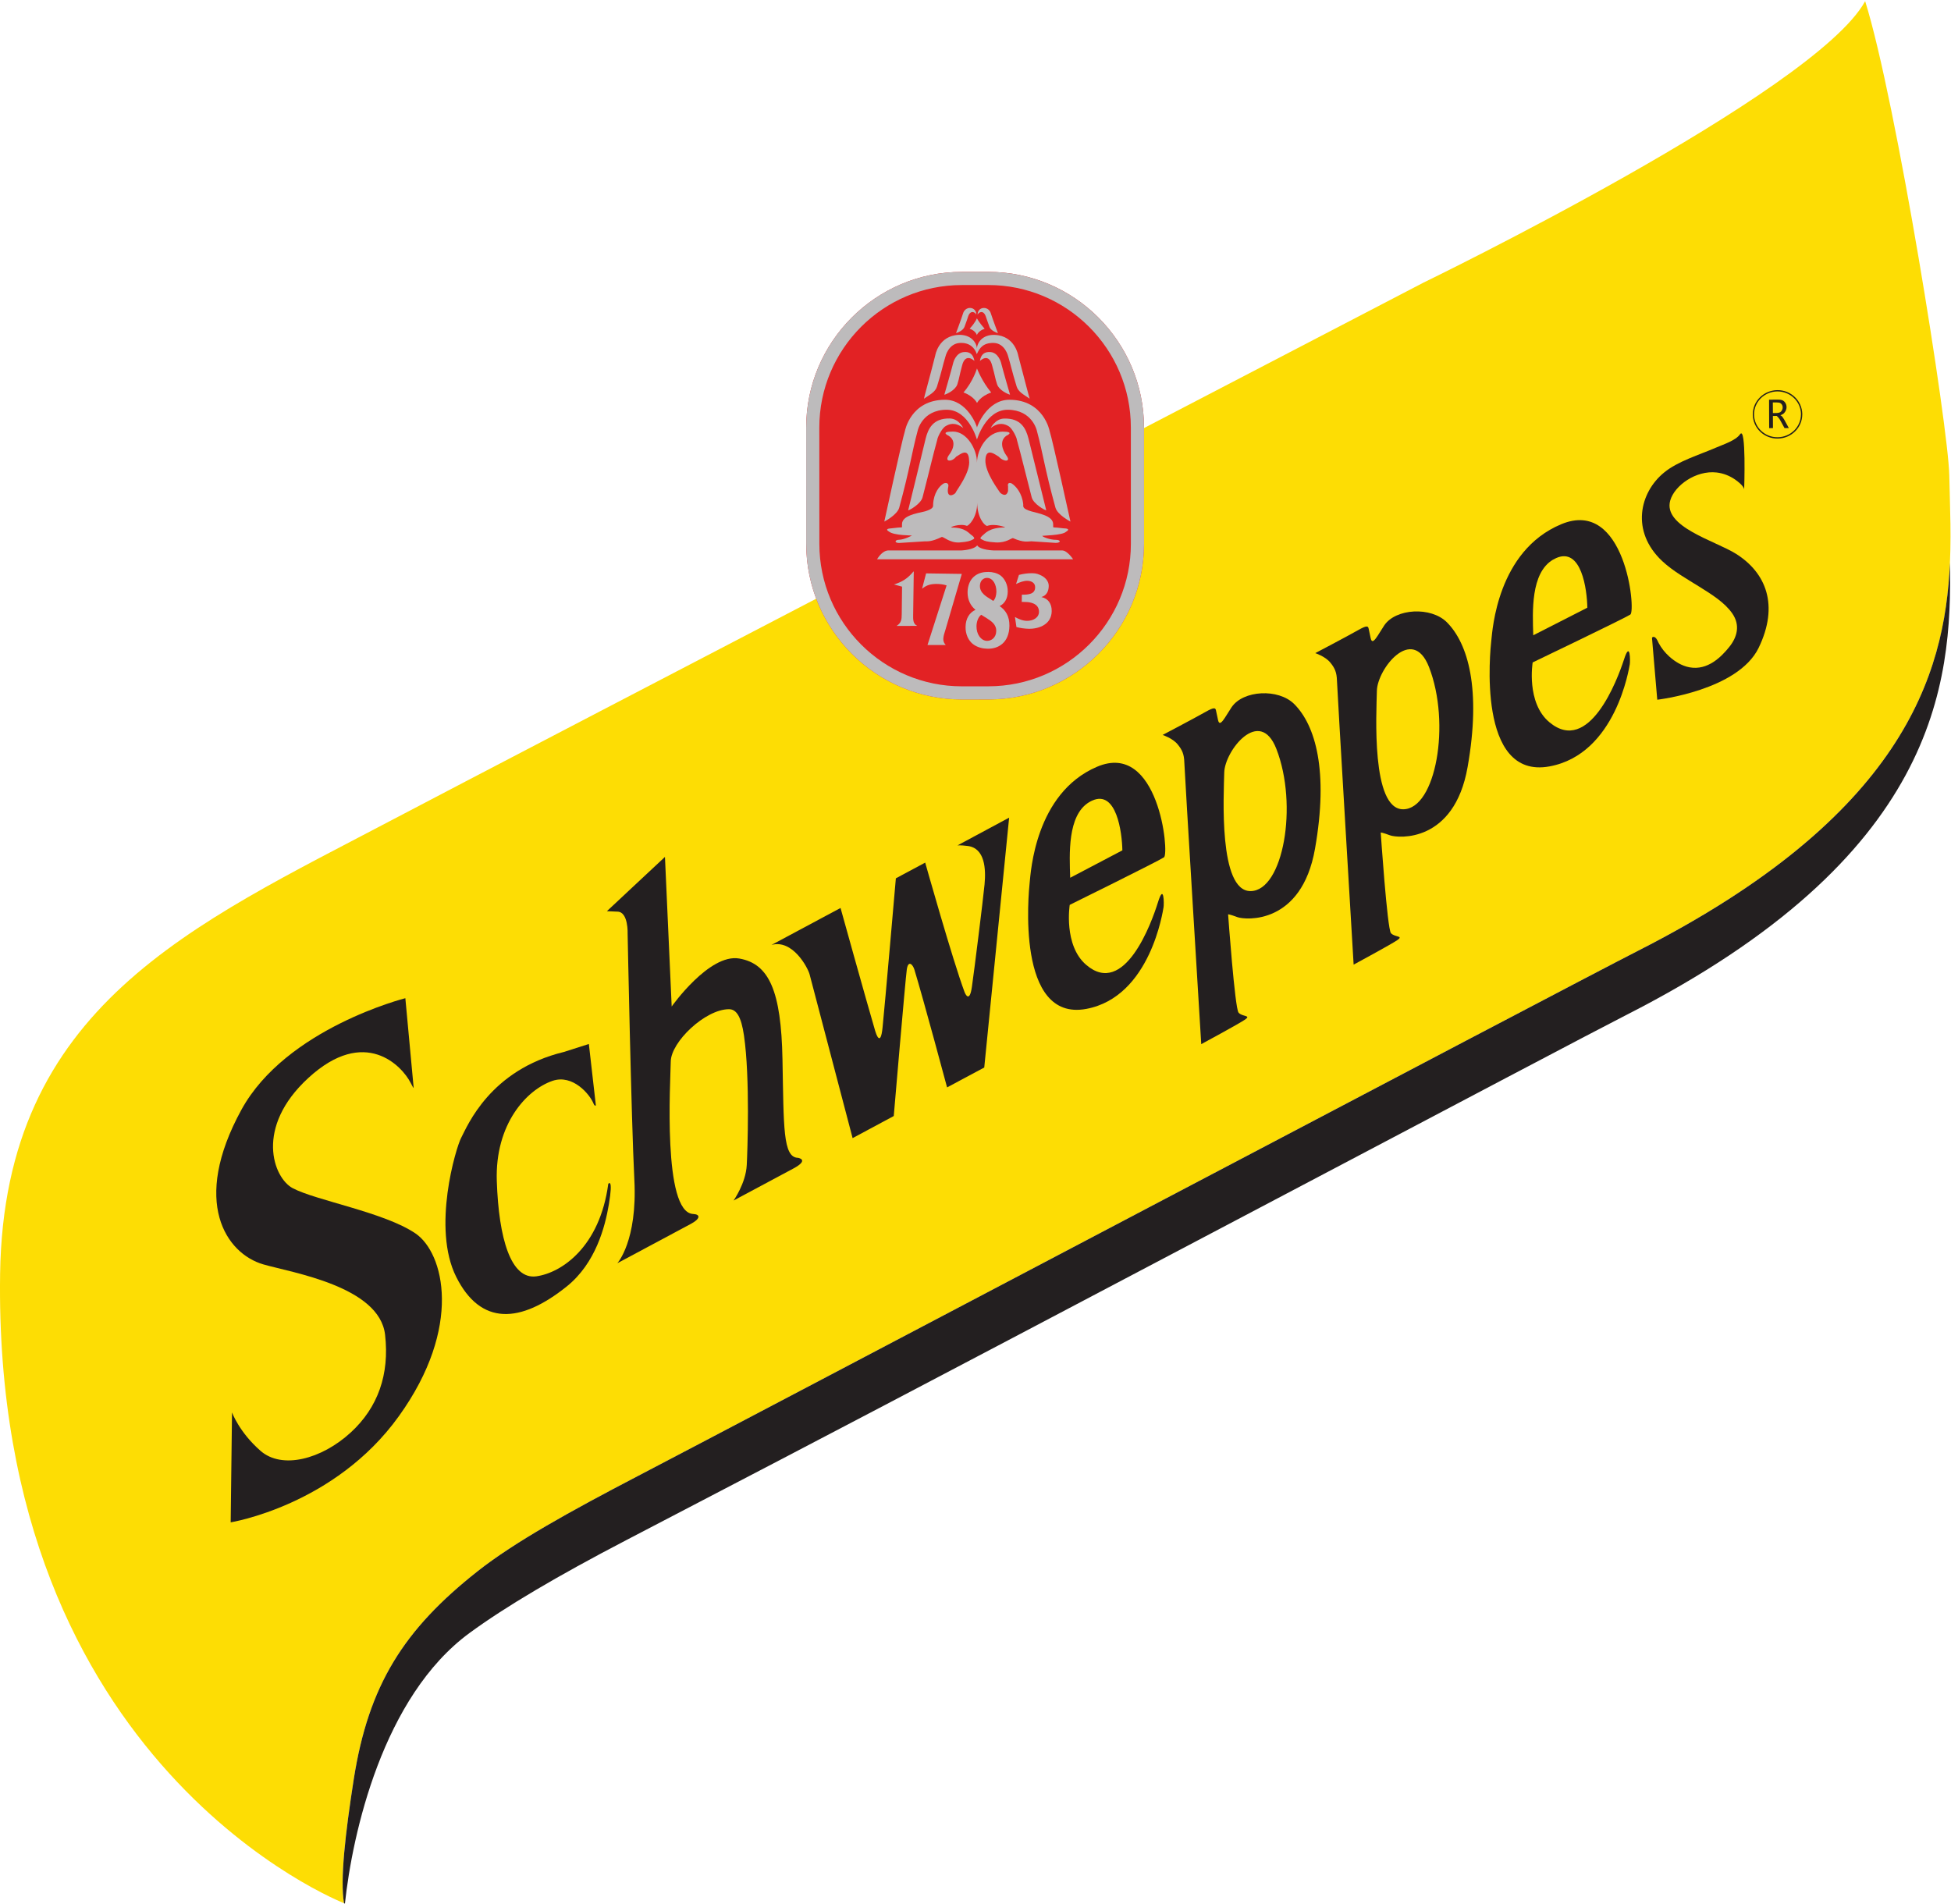 <?xml version="1.0" encoding="UTF-8" standalone="no"?>
<!-- Created with Inkscape (http://www.inkscape.org/) -->

<svg
   xmlns:dc="http://purl.org/dc/elements/1.1/"
   xmlns:cc="http://creativecommons.org/ns#"
   xmlns:rdf="http://www.w3.org/1999/02/22-rdf-syntax-ns#"
   xmlns:svg="http://www.w3.org/2000/svg"
   xmlns="http://www.w3.org/2000/svg"
   xmlns:sodipodi="http://sodipodi.sourceforge.net/DTD/sodipodi-0.dtd"
   xmlns:inkscape="http://www.inkscape.org/namespaces/inkscape"
   version="1.1"
   id="svg2"
   xml:space="preserve"
   width="210"
   height="205"
   viewBox="0 0 210 205"
   sodipodi:docname="Schweppes Israel 2021.svg"
   inkscape:version="0.92.5 (2060ec1f9f, 2020-04-08)"><defs
     id="defs6" /><sodipodi:namedview
     pagecolor="#ffffff"
     bordercolor="#666666"
     borderopacity="1"
     objecttolerance="10"
     gridtolerance="10"
     guidetolerance="10"
     inkscape:pageopacity="0"
     inkscape:pageshadow="2"
     inkscape:window-width="1366"
     inkscape:window-height="705"
     id="namedview4"
     showgrid="false"
     inkscape:zoom="3.6077187"
     inkscape:cx="72.141297"
     inkscape:cy="83.446772"
     inkscape:window-x="-8"
     inkscape:window-y="-8"
     inkscape:window-maximized="1"
     inkscape:current-layer="g10" /><g
     id="g10"
     inkscape:groupmode="layer"
     inkscape:label="Jafora_presentor_2024"
     transform="matrix(1.333,0,0,-1.333,0,205)"><path
       inkscape:connector-curvature="0"
       id="path266"
       style="fill:#fddd04;fill-opacity:1;fill-rule:evenodd;stroke:none;stroke-width:2.154"
       d="m 114.935,130.961 c 0,0 31.628,15.331 35.673,22.733 2.513,-8.042 6.715,-34.368 6.793,-38.292 0.194,-9.886 2.113,-24.542 -25.143,-38.398 C 126.651,74.153 59.548,38.781 51.499,34.588 45.977,31.71 41.547,29.247 38.605,26.931 32.581,22.195 29.757,17.685 28.566,10.114 27.879,5.704 27.455,1.978 27.778,0.097 c 0,0 -28.361,10.986 -27.769,50.836 0.321,21.596 15.499,28.126 31.805,36.722 8.736,4.607 83.121,43.306 83.121,43.306" /><path
       inkscape:connector-curvature="0"
       id="path270"
       style="fill:#231f20;fill-opacity:1;fill-rule:evenodd;stroke:none;stroke-width:2.154"
       d="M 157.454,108.333 C 157.05,99.18 153.586,87.846 132.26,77.004 126.653,74.153 59.548,38.781 51.502,34.59 45.977,31.71 41.547,29.247 38.605,26.933 32.581,22.195 29.757,17.685 28.566,10.114 27.879,5.706 27.455,1.978 27.778,0.099 c 0,0 0.052,-0.034 0.073,-0.043 C 28.456,5.714 30.901,16.774 37.916,21.917 c 2.899,2.126 7.092,4.598 12.628,7.484 1.854,0.965 6.446,3.362 12.488,6.513 19.778,10.321 63.948,33.704 68.255,35.893 25.16,12.791 26.345,26.707 26.168,36.526" /><path
       inkscape:connector-curvature="0"
       id="path274"
       style="fill:#231f20;fill-opacity:1;fill-rule:evenodd;stroke:none;stroke-width:2.154"
       d="m 62.294,77.478 5.578,2.987 c 0,0 2.072,-7.458 2.8,-9.935 0.047,-0.157 0.426,-1.389 0.594,0.289 0.175,1.673 1.073,12.04 1.073,12.04 l 2.369,1.269 c 0,0 2.221,-7.891 3.177,-10.45 0.062,-0.166 0.403,-0.902 0.592,0.401 0.189,1.301 0.902,7.021 1.023,8.279 0.121,1.258 0.03,2.931 -1.348,3.112 -0.612,0.08 -0.842,0.045 -0.842,0.045 l 4.176,2.244 -2.009,-20.177 -3.002,-1.607 c 0,0 -1.882,7.023 -2.638,9.509 -0.127,0.418 -0.491,0.795 -0.612,0.034 -0.112,-0.754 -1.055,-11.854 -1.055,-11.854 l -3.323,-1.785 c 0,0 -3.328,12.669 -3.472,13.222 -0.146,0.556 -1.381,2.86 -3.08,2.378" /><path
       inkscape:connector-curvature="0"
       id="path278"
       style="fill:#231f20;fill-opacity:1;fill-rule:evenodd;stroke:none;stroke-width:2.154"
       d="m 87.931,88.999 c 0.082,0.05 0.168,0.097 0.258,0.136 1.964,0.887 2.414,-2.557 2.44,-4.017 l -4.213,-2.214 c -0.063,1.895 -0.228,5.027 1.514,6.095 m 6.059,-4.445 c 0.45,0.297 -0.426,9.455 -5.417,7.31 -4.995,-2.141 -5.341,-8.559 -5.427,-9.339 -0.082,-0.773 -1.133,-11.273 4.57,-10.211 5.195,0.969 6.19,7.962 6.239,8.208 0.045,0.239 0.042,2.018 -0.457,0.383 -0.506,-1.626 -2.697,-7.693 -5.791,-5.033 -1.844,1.581 -1.329,4.842 -1.329,4.842 0,0 7.118,3.513 7.611,3.84" /><path
       inkscape:connector-curvature="0"
       id="path282"
       style="fill:#231f20;fill-opacity:1;fill-rule:evenodd;stroke:none;stroke-width:2.154"
       d="m 125.396,108.587 c 0.084,0.05 0.175,0.097 0.267,0.138 2.035,0.892 2.49,-2.552 2.511,-4.012 l -4.366,-2.227 c -0.058,1.895 -0.22,5.025 1.587,6.102 m 6.252,-4.428 c 0.467,0.299 -0.409,9.457 -5.58,7.295 -5.173,-2.158 -5.552,-8.581 -5.643,-9.358 -0.088,-0.775 -1.21,-11.282 4.691,-10.2 5.38,0.986 6.433,7.986 6.485,8.23 0.048,0.241 0.048,2.02 -0.472,0.383 -0.53,-1.628 -2.815,-7.704 -6.009,-5.053 -1.902,1.577 -1.359,4.837 -1.359,4.837 0,0 7.377,3.539 7.887,3.866" /><path
       inkscape:connector-curvature="0"
       id="path286"
       style="fill:#231f20;fill-opacity:1;fill-rule:evenodd;stroke:none;stroke-width:2.154"
       d="m 100.983,81.827 c -2.606,-0.021 -2.165,7.818 -2.128,9.574 0.038,1.757 2.862,5.354 4.206,1.919 1.783,-4.568 0.549,-11.471 -2.078,-11.493 m -1.538,14.844 c -0.523,-0.786 -0.941,-1.68 -1.088,-1.042 -0.069,0.306 -0.127,0.597 -0.17,0.795 -0.047,0.211 -0.151,0.267 -0.855,-0.134 -0.881,-0.5 -3.452,-1.852 -3.452,-1.852 0,0 0.793,-0.26 1.198,-0.743 0.383,-0.459 0.536,-0.812 0.554,-1.48 0.017,-0.663 1.366,-22.748 1.366,-22.748 0,0 3.037,1.639 3.545,1.99 0.513,0.355 -0.237,0.215 -0.53,0.554 -0.299,0.332 -0.846,7.939 -0.846,7.939 0,0 0.108,0.017 0.75,-0.226 0.655,-0.239 5.182,-0.629 6.265,5.512 1.113,6.308 0.034,9.983 -1.673,11.693 -1.282,1.281 -4.135,1.126 -5.061,-0.256" /><path
       inkscape:connector-curvature="0"
       id="path290"
       style="fill:#231f20;fill-opacity:1;fill-rule:evenodd;stroke:none;stroke-width:2.154"
       d="m 113.309,88.434 c -2.606,-0.021 -2.165,7.818 -2.128,9.574 0.038,1.757 2.862,5.354 4.206,1.919 1.783,-4.568 0.549,-11.473 -2.078,-11.493 m -1.538,14.844 c -0.523,-0.786 -0.941,-1.68 -1.088,-1.042 -0.069,0.306 -0.127,0.597 -0.17,0.795 -0.048,0.211 -0.151,0.267 -0.855,-0.134 -0.881,-0.502 -3.453,-1.852 -3.453,-1.852 0,0 0.793,-0.26 1.198,-0.743 0.383,-0.459 0.536,-0.812 0.554,-1.482 0.017,-0.661 1.346,-22.931 1.346,-22.931 0,0 3.035,1.639 3.543,1.99 0.513,0.355 -0.237,0.215 -0.53,0.554 -0.299,0.332 -0.825,8.124 -0.825,8.124 0,0 0.107,0.017 0.752,-0.226 0.653,-0.239 5.182,-0.629 6.263,5.512 1.113,6.308 0.034,9.983 -1.673,11.693 -1.282,1.282 -4.135,1.126 -5.061,-0.256" /><path
       inkscape:connector-curvature="0"
       id="path294"
       style="fill:#231f20;fill-opacity:1;fill-rule:evenodd;stroke:none;stroke-width:2.154"
       d="m 49.012,80.213 4.682,4.376 0.543,-12.081 c 0,0 3.033,4.297 5.453,3.875 2.423,-0.416 3.388,-2.645 3.493,-8.13 0.108,-5.486 0.024,-7.928 1.251,-7.965 0,0 0.971,-0.144 -0.379,-0.868 -1.764,-0.946 -4.82,-2.58 -4.82,-2.58 0,0 0.989,1.393 1.064,2.865 0.056,1.01 0.274,7.073 -0.224,10.459 -0.224,1.54 -0.614,2.126 -1.213,2.126 -1.917,-0.004 -4.684,-2.645 -4.7,-4.232 -0.021,-1.587 -0.672,-12.193 1.811,-12.305 0.601,-0.029 0.582,-0.388 -0.175,-0.793 -1.762,-0.943 -5.949,-3.183 -5.949,-3.183 0,0 1.63,1.785 1.374,6.739 -0.25,4.952 -0.543,19.862 -0.543,19.862 0,0 0.071,1.764 -0.81,1.79 -0.885,0.025 -0.862,0.045 -0.862,0.045" /><path
       inkscape:connector-curvature="0"
       id="path298"
       style="fill:#231f20;fill-opacity:1;fill-rule:evenodd;stroke:none;stroke-width:2.154"
       d="m 133.399,102.223 0.422,-4.941 c 0,0 6.504,0.745 8.184,4.185 1.667,3.442 0.605,6.074 -1.837,7.605 -1.671,1.047 -5.908,2.175 -5.298,4.303 0.34,1.191 2.063,2.453 3.748,2.257 0.53,-0.06 1.053,-0.267 1.484,-0.566 0.215,-0.149 0.668,-0.491 0.737,-0.782 0,0 0.177,5.176 -0.334,4.435 -0.349,-0.506 -1.35,-0.821 -1.928,-1.073 -1.389,-0.599 -3.097,-1.107 -4.198,-2.012 -1.984,-1.611 -2.72,-4.753 -0.158,-7.157 0.857,-0.803 1.96,-1.419 2.989,-2.063 0.976,-0.607 2.05,-1.275 2.662,-2.154 0.678,-0.974 0.388,-1.938 -0.235,-2.714 -0.644,-0.801 -1.738,-1.913 -3.203,-1.648 -0.631,0.114 -1.193,0.47 -1.637,0.868 -0.364,0.327 -0.653,0.7 -0.862,1.092 -0.073,0.138 -0.131,0.317 -0.26,0.433 -0.112,0.103 -0.293,0.093 -0.278,-0.069" /><path
       inkscape:connector-curvature="0"
       id="path302"
       style="fill:#211d1d;fill-opacity:1;fill-rule:nonzero;stroke:none;stroke-width:2.154"
       d="m 145.475,120.332 h -0.052 c 0.001,-1.017 -0.833,-1.841 -1.876,-1.854 h -0.008 c -1.045,-0.008 -1.891,0.81 -1.902,1.829 v 0.008 c -0.005,1.017 0.823,1.848 1.869,1.865 h 0.013 c 1.047,0 1.893,-0.816 1.906,-1.831 v -0.017 h 0.052 0.054 v 0.017 c -0.017,1.075 -0.909,1.941 -2.009,1.934 h -0.013 c -1.098,-0.017 -1.984,-0.894 -1.975,-1.971 v -0.008 c 0.013,-1.077 0.905,-1.943 2.007,-1.932 h 0.008 c 1.101,0.013 1.986,0.885 1.981,1.96 z" /><path
       inkscape:connector-curvature="0"
       id="path306"
       style="fill:#231f20;fill-opacity:1;fill-rule:nonzero;stroke:none;stroke-width:2.154"
       d="m 143.164,119.218 -0.308,-0.005 -0.008,2.3 0.717,0.002 c 0.179,0.002 0.312,-0.021 0.403,-0.073 0.093,-0.052 0.16,-0.123 0.213,-0.22 0.054,-0.095 0.078,-0.194 0.082,-0.304 -0.001,-0.092 -0.021,-0.177 -0.056,-0.263 -0.034,-0.08 -0.08,-0.157 -0.142,-0.224 -0.065,-0.067 -0.166,-0.125 -0.302,-0.179 0.052,-0.025 0.092,-0.052 0.116,-0.078 0.029,-0.025 0.058,-0.067 0.097,-0.123 0.034,-0.056 0.062,-0.105 0.097,-0.151 l 0.373,-0.681 -0.349,-0.002 -0.332,0.607 c -0.073,0.142 -0.175,0.267 -0.299,0.377 l -0.308,-0.005 z m -0.005,1.215 0.299,0.002 c 0.118,0.008 0.215,0.025 0.28,0.058 0.067,0.042 0.116,0.097 0.153,0.166 0.038,0.071 0.06,0.157 0.058,0.235 0,0.071 -0.021,0.138 -0.05,0.196 -0.025,0.056 -0.071,0.103 -0.131,0.14 -0.058,0.042 -0.157,0.058 -0.291,0.058 h -0.325 z" /><path
       inkscape:connector-curvature="0"
       id="path310"
       style="fill:#231f20;fill-opacity:1;fill-rule:evenodd;stroke:none;stroke-width:2.154"
       d="m 18.735,39.731 -0.108,-8.88 c 0,0 8.393,1.348 13.577,8.568 5.191,7.213 3.64,13.205 1.344,14.764 -2.518,1.712 -8.049,2.662 -9.91,3.653 -1.559,0.818 -3.104,4.896 1.262,8.904 4.57,4.198 7.568,0.956 8.253,-0.386 0.265,-0.521 0.25,-0.416 0.25,-0.416 l -0.672,7.241 c 0,0 -9.623,-2.425 -13.233,-9.001 -4.094,-7.469 -1.23,-11.624 1.76,-12.494 2.337,-0.674 9.382,-1.773 9.836,-5.68 0.368,-3.209 -0.577,-5.88 -2.772,-7.896 -2.367,-2.171 -5.552,-2.996 -7.28,-1.486 -1.727,1.505 -2.309,3.108 -2.309,3.108" /><path
       inkscape:connector-curvature="0"
       id="path314"
       style="fill:#231f20;fill-opacity:1;fill-rule:evenodd;stroke:none;stroke-width:2.154"
       d="m 47.549,69.481 0.566,-4.964 c 0,0 -0.101,-0.073 -0.181,0.134 -0.302,0.769 -1.689,2.41 -3.323,1.852 -2.072,-0.711 -4.656,-3.474 -4.495,-8.105 0.157,-4.633 1.139,-7.965 3.192,-7.68 2.046,0.286 5.126,2.376 5.809,7.467 0,0 0.42,0.562 0.047,-1.656 -0.299,-1.783 -1.053,-4.745 -3.399,-6.627 -3.75,-3.011 -6.95,-3.177 -8.925,0.767 -1.984,3.948 -0.015,10.442 0.39,11.217 0.517,0.989 2.343,5.509 8.307,6.952 z" /><path
       inkscape:connector-curvature="0"
       id="path318"
       style="fill:#e22224;fill-opacity:1;fill-rule:nonzero;stroke:none;stroke-width:2.154"
       d="m 79.815,97.304 h -2.141 c -6.931,-0.004 -12.572,5.632 -12.574,12.563 l -0.002,9.393 c -0.004,6.929 5.632,12.569 12.563,12.572 l 2.141,0.002 c 6.931,0.002 12.572,-5.634 12.574,-12.565 l 0.002,-9.393 c 0.002,-6.929 -5.632,-12.57 -12.563,-12.572" /><path
       inkscape:connector-curvature="0"
       id="path322"
       style="fill:#bdbbbc;fill-opacity:1;fill-rule:nonzero;stroke:none;stroke-width:2.154"
       d="m 77.661,130.769 c -6.345,-0.002 -11.505,-5.167 -11.503,-11.512 l 0.004,-9.39 c 0.002,-6.345 5.165,-11.505 11.51,-11.503 l 2.143,0.002 c 6.343,0.002 11.505,5.165 11.501,11.51 l -0.002,9.393 c -0.002,6.343 -5.167,11.503 -11.512,11.501 z m 2.154,-33.465 -2.141,-0.002 c -6.931,-0.002 -12.572,5.634 -12.574,12.565 l -0.002,9.39 c -0.004,6.931 5.632,12.572 12.563,12.574 h 2.141 c 6.931,0.002 12.572,-5.634 12.574,-12.563 l 0.002,-9.393 c 0.002,-6.931 -5.632,-12.569 -12.563,-12.572" /><path
       inkscape:connector-curvature="0"
       id="path326"
       style="fill:#bdbbbc;fill-opacity:1;fill-rule:nonzero;stroke:none;stroke-width:2.154"
       d="m 83.048,118.376 1.434,-5.798 c -0.105,-0.002 -1.032,0.508 -1.174,1.047 -0.674,2.6 -0.762,3.065 -1.2,4.659 0.002,0.131 -0.345,0.9 -0.672,1.09 -0.289,0.168 -0.769,0.366 -1.441,-0.153 0,0 0.366,0.758 1.094,0.767 1.376,0.034 1.757,-0.836 1.958,-1.611" /><path
       inkscape:connector-curvature="0"
       id="path330"
       style="fill:#bdbbbc;fill-opacity:1;fill-rule:nonzero;stroke:none;stroke-width:2.154"
       d="m 70.823,108.624 c 0,0 0.386,0.715 0.928,0.715 l 5.867,-0.002 c 0,0 0.999,0.038 1.288,0.407 0.241,-0.375 1.316,-0.405 1.316,-0.405 l 5.544,-0.002 c 0.422,0 0.887,-0.715 0.887,-0.715 z" /><path
       inkscape:connector-curvature="0"
       id="path334"
       style="fill:#bdbbbc;fill-opacity:1;fill-rule:nonzero;stroke:none;stroke-width:2.154"
       d="m 79.712,111.32 c -0.2,0.002 -0.803,0.657 -0.805,1.874 0.002,-1.217 -0.694,-1.876 -0.836,-1.869 -0.59,0.22 -1.441,-0.134 -1.243,-0.136 1.182,0.002 1.424,-0.51 1.669,-0.646 0.25,-0.211 0.196,-0.263 0.004,-0.349 -0.146,-0.076 -0.342,-0.163 -1.036,-0.213 -0.78,-0.042 -1.275,0.478 -1.421,0.444 -0.836,-0.399 -1.141,-0.349 -1.337,-0.351 l -2.109,-0.134 c -0.401,0 -0.349,0.256 -0.004,0.26 0.396,-0.002 1.079,0.345 1.03,0.345 0,0 -1.428,0.004 -1.816,0.299 -0.398,0.224 -0.002,0.263 0.05,0.265 0.095,0 0.638,0.084 0.831,0.084 0.149,0.002 0.149,0.002 0.146,0.082 v 0.183 c 0,0.683 1.131,0.866 1.869,1.038 0.691,0.215 0.646,0.381 0.644,0.56 0.045,0.909 0.493,1.471 0.836,1.682 0.293,0.134 0.429,-0.043 0.394,-0.215 -0.233,-1.109 0.521,-0.663 0.586,-0.523 0.05,0.179 1.232,1.648 1.086,2.643 -0.05,1.083 -0.79,0.39 -1.045,0.263 -0.334,-0.437 -0.98,-0.437 -0.586,0.127 0,0 0.838,0.997 -0.004,1.557 0,0 -0.782,0.347 0.345,0.347 1.088,-0.002 1.936,-1.391 1.93,-2.514 0.006,1.122 0.872,2.511 2.057,2.509 1.081,0 0.297,-0.344 0.297,-0.344 -0.737,-0.558 -0.002,-1.555 -0.002,-1.555 0.452,-0.569 -0.194,-0.564 -0.59,-0.127 -0.237,0.131 -1.038,0.818 -1.083,-0.26 -0.05,-0.997 1.085,-2.47 1.187,-2.643 0,0 0.491,-0.474 0.642,0.134 v 0.39 c -0.054,0.172 0.045,0.347 0.302,0.215 0.336,-0.215 0.834,-0.782 0.924,-1.682 0.002,-0.179 -0.088,-0.351 0.646,-0.566 0.597,-0.172 1.768,-0.349 1.77,-1.04 l 0.002,-0.175 c 0,-0.084 0,-0.084 0.147,-0.089 0.198,0 0.691,-0.08 0.84,-0.077 0.047,0 0.444,-0.045 0.05,-0.269 -0.297,-0.299 -1.962,-0.302 -1.921,-0.334 0.142,-0.14 0.691,-0.312 1.083,-0.315 0.439,0.004 0.444,-0.252 0,-0.248 l -1.964,0.129 c -0.25,-0.002 -0.59,-0.136 -1.48,0.256 -0.093,0.034 -0.536,-0.39 -1.376,-0.349 -0.737,0.043 -0.935,0.129 -1.085,0.215 -0.196,0.08 -0.241,0.134 0,0.347 0.198,0.131 0.498,0.65 1.818,0.648 0.101,-0.002 -0.801,0.351 -1.439,0.127" /><path
       inkscape:connector-curvature="0"
       id="path338"
       style="fill:#bdbbbc;fill-opacity:1;fill-rule:nonzero;stroke:none;stroke-width:2.154"
       d="m 80.311,126.744 c 1.656,-0.062 1.908,-1.663 1.908,-1.663 0.489,-1.878 0.918,-3.5 0.926,-3.489 -0.463,0.319 -0.918,0.536 -1.055,0.989 -0.401,1.31 -0.439,1.624 -0.678,2.41 0,0 -0.239,1.085 -1.187,1.105 -0.84,0.008 -1.124,-0.403 -1.348,-0.909 -0.157,0.489 -0.562,0.943 -1.35,0.909 -0.954,-0.043 -1.187,-1.109 -1.187,-1.109 -0.237,-0.78 -0.271,-1.096 -0.678,-2.41 -0.136,-0.448 -0.59,-0.663 -1.053,-0.986 -0.024,0.005 0.437,1.613 0.909,3.491 0,0 0.256,1.607 1.913,1.665 0.976,0.025 1.432,-0.627 1.452,-1.107 0.021,0.482 0.452,1.135 1.43,1.105" /><path
       inkscape:connector-curvature="0"
       id="path342"
       style="fill:#bdbbbc;fill-opacity:1;fill-rule:nonzero;stroke:none;stroke-width:2.154"
       d="m 76.315,121.506 c 1.813,-0.005 2.576,-2.156 2.576,-2.242 0,0.086 0.799,2.238 2.61,2.242 2.789,-0.002 3.254,-2.526 3.254,-2.526 0.25,-0.778 1.682,-7.312 1.682,-7.312 0,0 -1.055,0.545 -1.213,1.131 -0.885,3.218 -1.004,4.383 -1.503,6.22 0,0 -0.362,1.658 -2.33,1.68 -1.794,0.017 -2.503,-2.412 -2.503,-2.412 0,0 -0.663,2.427 -2.46,2.412 -1.971,-0.013 -2.324,-1.676 -2.324,-1.676 -0.495,-1.846 -0.614,-3.005 -1.49,-6.22 -0.155,-0.594 -1.208,-1.135 -1.208,-1.135 0,0 1.417,6.532 1.665,7.314 0,0 0.454,2.522 3.244,2.524" /><path
       inkscape:connector-curvature="0"
       id="path346"
       style="fill:#bdbbbc;fill-opacity:1;fill-rule:nonzero;stroke:none;stroke-width:2.154"
       d="m 78.943,128.372 c -0.013,0.315 0.2,0.549 0.51,0.547 0.452,-0.008 0.556,-0.442 0.556,-0.442 0.153,-0.482 0.571,-1.589 0.571,-1.589 -0.129,0.029 -0.577,0.215 -0.678,0.493 -0.138,0.364 -0.276,0.78 -0.308,0.87 -0.192,0.525 -0.571,0.334 -0.65,0.121" /><path
       inkscape:connector-curvature="0"
       id="path350"
       style="fill:#bdbbbc;fill-opacity:1;fill-rule:nonzero;stroke:none;stroke-width:2.154"
       d="m 79.124,124.637 c 0.082,0.547 0.392,0.765 0.868,0.719 0.629,-0.056 0.836,-0.84 0.836,-0.84 0.198,-0.771 0.73,-2.6 0.73,-2.6 -0.196,0.043 -0.894,0.373 -1.042,0.831 -0.187,0.575 -0.146,0.614 -0.392,1.482 -0.265,1.152 -0.999,0.407 -0.999,0.407" /><path
       inkscape:connector-curvature="0"
       id="path354"
       style="fill:#bdbbbc;fill-opacity:1;fill-rule:nonzero;stroke:none;stroke-width:2.154"
       d="m 78.684,124.639 c 0,0 -0.739,0.741 -1.006,-0.405 -0.235,-0.872 -0.194,-0.905 -0.375,-1.484 -0.155,-0.463 -0.851,-0.793 -1.051,-0.838 0,0 0.532,1.831 0.728,2.606 0,0 0.2,0.78 0.84,0.838 0.467,0.05 0.769,-0.17 0.864,-0.717" /><path
       inkscape:connector-curvature="0"
       id="path358"
       style="fill:#bdbbbc;fill-opacity:1;fill-rule:nonzero;stroke:none;stroke-width:2.154"
       d="m 74.745,118.374 c 0.196,0.775 0.577,1.652 1.958,1.62 0.722,-0.017 1.081,-0.773 1.081,-0.773 -0.67,0.523 -1.144,0.323 -1.428,0.153 -0.332,-0.192 -0.672,-0.956 -0.672,-1.09 -0.435,-1.592 -0.519,-2.057 -1.191,-4.661 -0.138,-0.532 -1.06,-1.045 -1.161,-1.047 0,0 1.221,4.973 1.413,5.798" /><path
       inkscape:connector-curvature="0"
       id="path362"
       style="fill:#bdbbbc;fill-opacity:1;fill-rule:nonzero;stroke:none;stroke-width:2.154"
       d="m 78.889,124.034 c 0,0 0.394,-1.04 1.148,-1.943 -0.883,-0.304 -1.144,-0.844 -1.144,-0.844 0,0 -0.256,0.541 -1.094,0.849 0.784,0.898 1.09,1.938 1.09,1.938" /><path
       inkscape:connector-curvature="0"
       id="path366"
       style="fill:#bdbbbc;fill-opacity:1;fill-rule:nonzero;stroke:none;stroke-width:2.154"
       d="m 78.833,128.374 c -0.08,0.211 -0.465,0.403 -0.653,-0.123 -0.028,-0.09 -0.161,-0.51 -0.302,-0.864 -0.108,-0.284 -0.549,-0.47 -0.681,-0.498 0,0 0.418,1.107 0.569,1.594 0,0 0.108,0.429 0.556,0.439 0.302,0 0.526,-0.237 0.51,-0.549" /><path
       inkscape:connector-curvature="0"
       id="path370"
       style="fill:#bdbbbc;fill-opacity:1;fill-rule:nonzero;stroke:none;stroke-width:2.154"
       d="m 78.883,128.085 c 0,0 0.161,-0.319 0.625,-0.846 -0.534,-0.179 -0.627,-0.515 -0.627,-0.515 0,0 -0.073,0.334 -0.582,0.521 0.498,0.549 0.584,0.84 0.584,0.84" /><path
       inkscape:connector-curvature="0"
       id="path374"
       style="fill:#bdbbbc;fill-opacity:1;fill-rule:nonzero;stroke:none;stroke-width:2.154"
       d="m 73.785,107.635 -0.05,-3.504 c -0.002,-0.34 -0.03,-0.709 0.327,-0.887 l -1.665,-0.002 c 0.394,0.25 0.411,0.532 0.416,0.93 l 0.026,2.242 -0.659,0.174 c 0.7,0.215 1.116,0.5 1.581,1.047 z" /><path
       inkscape:connector-curvature="0"
       id="path378"
       style="fill:#bdbbbc;fill-opacity:1;fill-rule:nonzero;stroke:none;stroke-width:2.154"
       d="m 74.78,107.485 2.884,-0.042 -1.32,-4.508 c -0.065,-0.209 -0.172,-0.515 -0.175,-0.745 -0.006,-0.215 0.088,-0.373 0.198,-0.489 H 74.894 l 1.542,4.812 c -0.265,0.086 -0.534,0.116 -0.793,0.118 -0.448,0.008 -0.821,-0.082 -1.187,-0.386 z" /><path
       inkscape:connector-curvature="0"
       id="path382"
       style="fill:#bdbbbc;fill-opacity:1;fill-rule:nonzero;stroke:none;stroke-width:2.154"
       d="m 80.203,105.26 c 0.175,0.17 0.243,0.454 0.254,0.741 0.002,0.599 -0.284,1.111 -0.756,1.12 -0.284,0.002 -0.569,-0.211 -0.575,-0.65 -0.008,-0.588 0.566,-0.885 0.894,-1.09 z m -1.432,-0.719 c -0.386,0.317 -0.648,0.784 -0.642,1.434 0.008,0.547 0.218,1.027 0.573,1.297 0.34,0.269 0.737,0.332 1.114,0.33 0.321,-0.004 0.706,-0.082 0.997,-0.304 0.325,-0.26 0.571,-0.743 0.56,-1.29 -0.004,-0.573 -0.267,-0.978 -0.655,-1.163 0.485,-0.334 0.799,-0.814 0.79,-1.598 -0.019,-1.366 -0.896,-1.859 -1.755,-1.848 -0.401,0.008 -0.818,0.101 -1.176,0.366 -0.381,0.289 -0.62,0.81 -0.61,1.396 0.008,0.698 0.332,1.17 0.803,1.381 m 0.457,-0.399 c -0.233,-0.185 -0.373,-0.551 -0.377,-0.917 -0.011,-0.668 0.368,-1.182 0.853,-1.191 0.36,0 0.734,0.265 0.741,0.797 0.008,0.569 -0.454,0.821 -0.758,1.027 z" /><path
       inkscape:connector-curvature="0"
       id="path386"
       style="fill:#bdbbbc;fill-opacity:1;fill-rule:nonzero;stroke:none;stroke-width:2.154"
       d="m 82.505,105.178 0.008,0.586 c 0.56,-0.008 1.066,0.06 1.073,0.59 0.008,0.368 -0.306,0.528 -0.638,0.532 -0.289,0.004 -0.638,-0.129 -0.905,-0.26 l 0.235,0.734 c 0.342,0.093 0.724,0.144 1.079,0.138 0.319,0 0.517,-0.077 0.801,-0.226 0.286,-0.163 0.528,-0.45 0.526,-0.801 -0.008,-0.439 -0.183,-0.782 -0.592,-0.896 0.558,-0.129 0.842,-0.549 0.831,-1.15 -0.017,-1.025 -0.967,-1.424 -1.841,-1.415 -0.34,0.008 -0.681,0.056 -1.006,0.14 l -0.121,0.812 c 0.304,-0.168 0.625,-0.308 0.971,-0.31 0.472,-0.008 0.963,0.239 0.971,0.724 0.008,0.73 -0.823,0.797 -1.081,0.797 l -0.224,0.008 z" /></g></svg>